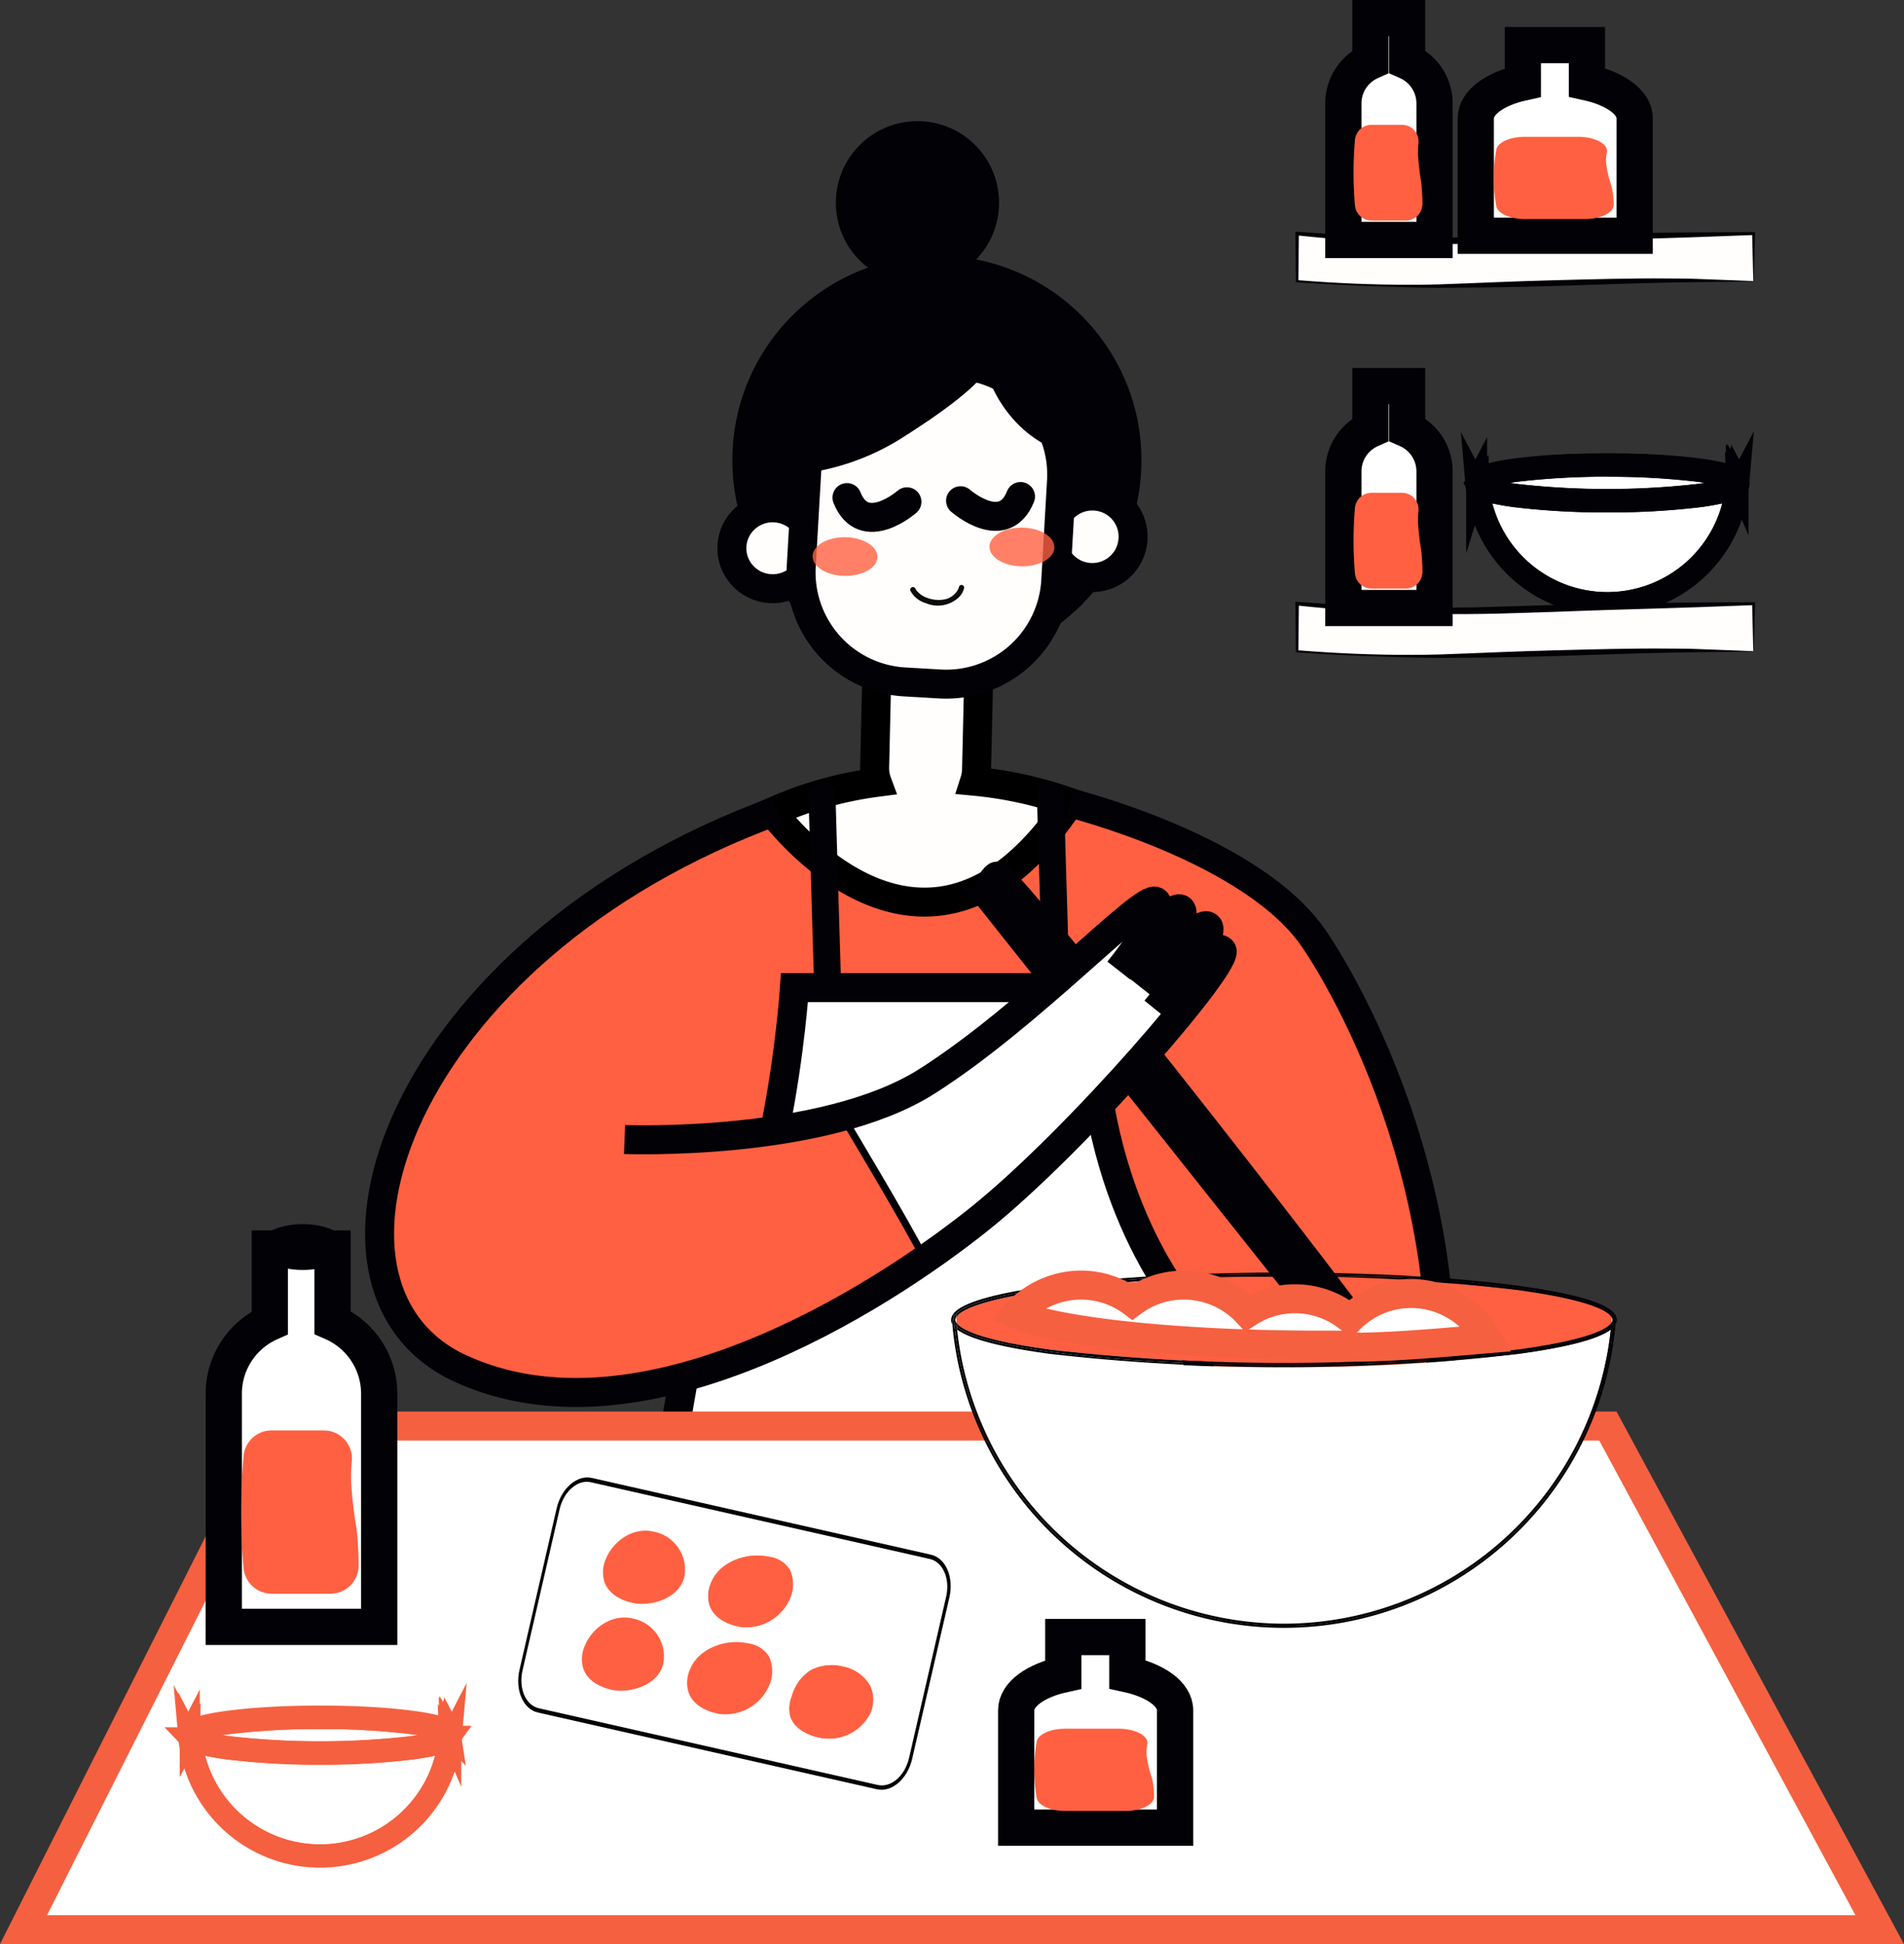 <svg xmlns="http://www.w3.org/2000/svg" width="262.733" height="268.324" viewBox="0 0 262.733 268.324">
  <rect x="0" y="0" width="262.733" height="268.324" fill="#333333" stroke="none"/>
  <g id="illustration" transform="translate(-146.752 -215.874)">
    <path id="Path_25" data-name="Path 25" d="M1190.789,1111s22.856,38.964,16.036,71.615h-28.733l-19.591-43.971Z" transform="translate(-862.149 -764.778)" fill="#ff6041"/>
    <path id="Path_26" data-name="Path 26" d="M569.377,1004.795,566.3,996.32s12.451-15.586,30.475-24.525,39.545-11.479,58.41-5.355,31.853,16.732,28.922,21.492-36.439,33.508-36.439,33.508l-64-1.263Z" transform="translate(-355.888 -638.329)" fill="#ff6041"/>
    <path id="Path_27" data-name="Path 27" d="M889.992,840.724a5.852,5.852,0,0,0,.276-1.611l.276-11.929a5.811,5.811,0,0,0-5.66-5.935l-2.467-.058a5.811,5.811,0,0,0-5.935,5.66l-.276,11.929a5.6,5.6,0,0,0,.348,2.09,51.839,51.839,0,0,0-14.454,4.078s21.042,28.878,41.068-1.306A54.829,54.829,0,0,0,889.992,840.724Z" transform="translate(-608.762 -517.024)" fill="#fffefd" stroke="#000" stroke-miterlimit="10" stroke-width="4"/>
    <g id="Group_173" data-name="Group 173" transform="translate(238.826 323.88)">
      <g id="Group_172" data-name="Group 172" transform="translate(19.488)">
        <g id="Group_170" data-name="Group 170">
          <path id="Path_28" data-name="Path 28" d="M896.394,958.948q.435,14.367.856,28.748c.044,1.35.087,2.685.116,4.034.073,2.54,3.8,2.554,3.729,0q-.435-14.367-.856-28.748c-.044-1.35-.087-2.685-.116-4.034-.073-2.54-3.8-2.554-3.729,0Z" transform="translate(-896.393 -957.037)" fill="#020106"/>
        </g>
        <g id="Group_171" data-name="Group 171" transform="translate(31.52)">
          <path id="Path_29" data-name="Path 29" d="M1113.594,958.948q.435,14.367.856,28.748c.044,1.35.087,2.685.116,4.034.073,2.54,3.8,2.554,3.729,0q-.435-14.367-.856-28.748c-.044-1.35-.087-2.685-.116-4.034-.073-2.54-3.8-2.554-3.729,0Z" transform="translate(-1113.593 -957.037)" fill="#020106"/>
        </g>
      </g>
      <path id="Path_30" data-name="Path 30" d="M839.172,1218.215l-6.08-22.537s-13.5-15.919-12.335-43.579h-41.1s-2.365,35.8-13.714,44.885l-3.846,22.029Z" transform="translate(-762.1 -1123.793)" fill="#fff" stroke="#020106" stroke-miterlimit="10" stroke-width="4"/>
    </g>
    <path id="Path_31" data-name="Path 31" d="M1145,976.4s25.439,6.313,33.813,18.967c0,0,21.913,31.2,16.543,72.123" transform="translate(-850.608 -649.711)" fill="none" stroke="#020106" stroke-miterlimit="10" stroke-width="4"/>
    <g id="Group_177" data-name="Group 177" transform="translate(247.427 227.932)">
      <circle id="Ellipse_4" data-name="Ellipse 4" cx="28.225" cy="28.225" r="28.225" transform="translate(0.383 23.238)" fill="#020106"/>
      <circle id="Ellipse_5" data-name="Ellipse 5" cx="11.261" cy="11.261" r="11.261" transform="translate(9.999 15.925) rotate(-45)" fill="#020106"/>
      <g id="Group_176" data-name="Group 176" transform="translate(0 56.403)">
        <g id="Group_174" data-name="Group 174" transform="translate(44.431)">
          <path id="Path_32" data-name="Path 32" d="M1138.779,690.438a5.625,5.625,0,1,1-5.3-5.892A5.6,5.6,0,0,1,1138.779,690.438Z" transform="translate(-1127.538 -684.538)" fill="#fffefd" stroke="#020106" stroke-miterlimit="10" stroke-width="4"/>
        </g>
        <g id="Group_175" data-name="Group 175" transform="translate(0 1.303)">
          <ellipse id="Ellipse_6" data-name="Ellipse 6" cx="5.587" cy="5.631" rx="5.587" ry="5.631" transform="matrix(0.058, -0.998, 0.998, 0.058, 0, 11.155)" fill="#fffefd" stroke="#020106" stroke-miterlimit="10" stroke-width="4"/>
        </g>
      </g>
      <path id="Path_33" data-name="Path 33" d="M924.47,587.949a15.147,15.147,0,0,1-15.948,14.207l-4.963-.29a15.147,15.147,0,0,1-14.207-15.948l.8-13.859A15.147,15.147,0,0,1,906.1,557.851l4.963.29a15.147,15.147,0,0,1,14.207,15.948Z" transform="translate(-879.464 -519.811)" fill="#fffefd" stroke="#020106" stroke-miterlimit="10" stroke-width="4"/>
      <path id="Path_34" data-name="Path 34" d="M839.8,539.442a33.266,33.266,0,0,0,20.969-5.268c10.71-6.806,11.218-9.113,11.218-9.113s2.743,10.956,14.686,12.248-8.5-16.979-13.583-18.59-21.376,1.625-25.657,6.806S837.322,535.742,839.8,539.442Z" transform="translate(-836.62 -486.019)" fill="#020106"/>
    </g>
    <path id="Path_35" data-name="Path 35" d="M1041,685.581s5.95,5.224,8.272-.581" transform="translate(-761.7 -400.598)" fill="#fffefd" stroke="#020106" stroke-linecap="round" stroke-linejoin="round" stroke-miterlimit="10" stroke-width="4"/>
    <path id="Path_36" data-name="Path 36" d="M941.272,686.581S935.322,691.8,933,686" transform="translate(-669.373 -401.453)" fill="#fffefd" stroke="#020106" stroke-linecap="round" stroke-linejoin="round" stroke-miterlimit="10" stroke-width="4"/>
    <g id="Group_179" data-name="Group 179" transform="translate(258.881 288.697)" opacity="0.8">
      <g id="Group_178" data-name="Group 178" transform="translate(0)">
        <path id="Path_37" data-name="Path 37" d="M909.252,726.425c-.014,1.48-2.046,2.641-4.513,2.612s-4.47-1.263-4.441-2.728,2.046-2.641,4.513-2.612S909.266,724.959,909.252,726.425Z" transform="translate(-900.298 -722.376)" fill="#ff6041"/>
        <path id="Path_38" data-name="Path 38" d="M1077.452,717.325c-.015,1.48-2.046,2.641-4.513,2.612s-4.47-1.263-4.441-2.728,2.046-2.641,4.513-2.612S1077.481,715.845,1077.452,717.325Z" transform="translate(-1044.089 -714.596)" fill="#ff6041"/>
      </g>
    </g>
    <path id="Path_39" data-name="Path 39" d="M406.133,1638.511H150L185.046,1569H368.62Z" transform="translate(0 -1156.314)" fill="#fff" stroke="#f56040" stroke-miterlimit="10" stroke-width="4"/>
    <g id="Group_181" data-name="Group 181" transform="translate(272.345 296.611)">
      <g id="Group_180" data-name="Group 180" transform="translate(0 0)">
        <path id="Path_40" data-name="Path 40" d="M993.094,769.9a3.537,3.537,0,0,0,2.148,1.741,4.23,4.23,0,0,0,4.542-.8,2.658,2.658,0,0,0,.726-1.248.363.363,0,0,0-.7-.2c-.015.058-.029.1-.044.16-.014.029-.058.116,0,.014-.014.044-.044.087-.058.131-.044.087-.087.16-.131.232l-.087.131a.255.255,0,0,1-.058.073c.058-.073-.014.014-.029.029a2.739,2.739,0,0,1-1.321.9,4.32,4.32,0,0,1-2.351-.058,3.378,3.378,0,0,1-.914-.377,2.908,2.908,0,0,1-.348-.232c-.014-.015-.072-.058-.014-.015-.029-.015-.044-.044-.073-.058a1.433,1.433,0,0,1-.16-.145,1.867,1.867,0,0,1-.232-.247.2.2,0,0,1-.044-.058c.073.087.015.015,0,0s-.044-.058-.058-.087a1.271,1.271,0,0,1-.087-.145c-.015-.044-.073-.145,0,.029a.379.379,0,0,0-.45-.247.415.415,0,0,0-.261.479Z" transform="translate(-993.076 -769.131)" fill="#0c0c0c"/>
      </g>
    </g>
    <g id="Group_182" data-name="Group 182" transform="translate(277.994 391.499)">
      <path id="Path_41" data-name="Path 41" d="M1062.063,1427H1036v2.54c0,.755.015,1.495.058,2.235,1.538-1.379,5.892-2.554,12.988-3.526C1052.877,1427.726,1057.289,1427.3,1062.063,1427Z" transform="translate(-1035.42 -1426.42)" fill="#fff"/>
      <path id="Path_42" data-name="Path 42" d="M1082.8,1482.4a252.565,252.565,0,0,1-32.318-1.828c-6.821-.929-11.1-2.061-12.785-3.367a45.352,45.352,0,0,0,90.205,0c-1.7,1.306-5.979,2.438-12.785,3.367A252.568,252.568,0,0,1,1082.8,1482.4Z" transform="translate(-1036.873 -1469.335)" fill="#fff"/>
      <path id="Path_43" data-name="Path 43" d="M1124.377,1472.721a45.651,45.651,0,0,1-45.422,41.184h0a45.651,45.651,0,0,1-45.422-41.184,2.121,2.121,0,0,1-.334-.421,45.934,45.934,0,0,0,91.511,0A1.775,1.775,0,0,1,1124.377,1472.721Z" transform="translate(-1033.026 -1465.146)" fill="#020106"/>
      <path id="Path_44" data-name="Path 44" d="M1080.922,1516.179a45.411,45.411,0,0,1-45.1-40.6,3.154,3.154,0,0,1-.319-.276,45.651,45.651,0,0,0,45.422,41.184h0a45.651,45.651,0,0,0,45.422-41.184,3.137,3.137,0,0,1-.319.276A45.411,45.411,0,0,1,1080.922,1516.179Z" transform="translate(-1034.992 -1467.71)" fill="#020106"/>
      <path id="Path_45" data-name="Path 45" d="M1114.178,1428.829a284.959,284.959,0,0,0-64.461,0c-10.289,1.407-12.553,2.989-13.017,3.773.015.261.044.522.058.784.58.813,3.047,2.336,12.944,3.686a284.959,284.959,0,0,0,64.461,0c9.911-1.35,12.379-2.873,12.944-3.686.029-.261.044-.522.058-.784C1126.731,1431.818,1124.467,1430.236,1114.178,1428.829Z" transform="translate(-1036.018 -1426.42)" fill="#ff6041"/>
      <path id="Path_46" data-name="Path 46" d="M1036,1465.948a.76.76,0,0,0,.16.435c-.029-.261-.044-.522-.058-.784A.813.813,0,0,0,1036,1465.948Z" transform="translate(-1035.42 -1459.418)" fill="#fff"/>
      <path id="Path_47" data-name="Path 47" d="M1660.06,1465.948a.813.813,0,0,0-.1-.348c-.015.261-.044.522-.058.784A.76.76,0,0,0,1660.06,1465.948Z" transform="translate(-1568.781 -1459.418)" fill="#fff"/>
      <path id="Path_48" data-name="Path 48" d="M1032,1465.264a1.23,1.23,0,0,0,.174.624l-.087-1.088A1.316,1.316,0,0,0,1032,1465.264Z" transform="translate(-1032 -1458.734)" fill="#020106"/>
      <path id="Path_49" data-name="Path 49" d="M1663.889,1465.264a1.076,1.076,0,0,0-.1-.464c-.029.363-.043.726-.087,1.088A1.121,1.121,0,0,0,1663.889,1465.264Z" transform="translate(-1572.029 -1458.734)" fill="#020106"/>
      <path id="Path_50" data-name="Path 50" d="M1475.005,1431.774c-1.538-1.379-5.892-2.554-12.988-3.526-3.846-.522-8.243-.943-13.032-1.248H1443.5c16.674.726,29.212,2.714,31.476,5.152A3.034,3.034,0,0,0,1475.005,1431.774Z" transform="translate(-1383.784 -1426.42)" fill="#020106"/>
      <path id="Path_51" data-name="Path 51" d="M1037.4,1474.4c.015.131.029.276.044.406,1.7,1.306,5.979,2.438,12.785,3.367a286.514,286.514,0,0,0,64.635,0c6.821-.929,11.1-2.061,12.785-3.367.015-.131.029-.276.044-.406-3.265,3-22.232,5.311-45.146,5.311S1040.665,1477.4,1037.4,1474.4Z" transform="translate(-1036.616 -1466.941)" fill="#020106"/>
      <path id="Path_52" data-name="Path 52" d="M1062.32,1427c-4.774.3-9.186.726-13.032,1.248-7.1.972-11.435,2.148-12.988,3.526,0,.131.015.247.015.377,2.264-2.438,14.8-4.426,31.476-5.152Z" transform="translate(-1035.676 -1426.42)" fill="#020106"/>
      <path id="Path_53" data-name="Path 53" d="M1267.03,1423.29h13.83c-4.412-.189-9.07-.29-13.83-.29s-9.418.1-13.83.29Z" transform="translate(-1221.1 -1423)" fill="#020106"/>
      <path id="Path_54" data-name="Path 54" d="M1033.106,1463.83c-.015-.174-.029-.334-.043-.508a.98.98,0,0,1-.174-.537,1.05,1.05,0,0,1,.1-.406c-.015-.16-.015-.319-.029-.479a1.738,1.738,0,0,0-.261.435c.029.363.044.726.087,1.088A1.565,1.565,0,0,0,1033.106,1463.83Z" transform="translate(-1032.598 -1456.255)" fill="#020106"/>
      <path id="Path_55" data-name="Path 55" d="M1661.616,1462.293a1.049,1.049,0,0,1,.1.406.944.944,0,0,1-.174.537c-.014.174-.029.334-.043.508a2.116,2.116,0,0,0,.334-.421l.087-1.088a1.734,1.734,0,0,0-.261-.435C1661.645,1461.974,1661.631,1462.134,1661.616,1462.293Z" transform="translate(-1570.148 -1456.169)" fill="#020106"/>
      <path id="Path_56" data-name="Path 56" d="M1362.2,1425.29h5.486c-1.771-.116-3.6-.2-5.457-.29H1348.4C1353.218,1425,1357.847,1425.1,1362.2,1425.29Z" transform="translate(-1302.485 -1424.71)" fill="#020106"/>
      <path id="Path_57" data-name="Path 57" d="M1660.514,1459.9c0,.131-.014.247-.014.377a1.534,1.534,0,0,1,.261.392c.015-.16.015-.319.029-.479A2.547,2.547,0,0,0,1660.514,1459.9Z" transform="translate(-1569.294 -1454.545)" fill="#020106"/>
      <path id="Path_58" data-name="Path 58" d="M1035.519,1472.177a2.338,2.338,0,0,1-.319-.377c.015.174.029.334.044.508a3.152,3.152,0,0,0,.319.276C1035.548,1472.438,1035.534,1472.308,1035.519,1472.177Z" transform="translate(-1034.736 -1464.718)" fill="#020106"/>
      <path id="Path_59" data-name="Path 59" d="M1659.344,1472.177c-.015.131-.029.276-.043.406a3.152,3.152,0,0,0,.319-.276c.014-.174.029-.334.043-.508A2.338,2.338,0,0,1,1659.344,1472.177Z" transform="translate(-1568.268 -1464.718)" fill="#020106"/>
      <path id="Path_60" data-name="Path 60" d="M1034.79,1460.277c0-.13-.015-.247-.015-.377a1.73,1.73,0,0,0-.276.29c.015.16.015.319.029.479A1.534,1.534,0,0,1,1034.79,1460.277Z" transform="translate(-1034.137 -1454.545)" fill="#020106"/>
      <path id="Path_61" data-name="Path 61" d="M1221.1,1425.29c4.354-.189,8.983-.29,13.786-.29h-13.83c-1.858.087-3.686.174-5.456.29Z" transform="translate(-1188.957 -1424.71)" fill="#020106"/>
      <path id="Path_62" data-name="Path 62" d="M1049.631,1428.829a251.082,251.082,0,0,1,32.231-1.829h-13.786c-16.674.726-29.212,2.714-31.476,5.152.015.145.015.3.029.45C1037.079,1431.818,1039.343,1430.236,1049.631,1428.829Z" transform="translate(-1035.932 -1426.42)" fill="#020106"/>
      <path id="Path_63" data-name="Path 63" d="M1380.816,1428.829c10.289,1.407,12.553,2.989,13.017,3.773.014-.145.014-.3.029-.45-2.264-2.438-14.8-4.426-31.476-5.152H1348.6A251,251,0,0,1,1380.816,1428.829Z" transform="translate(-1302.656 -1426.42)" fill="#020106"/>
      <path id="Path_64" data-name="Path 64" d="M1114.606,1474.686a284.977,284.977,0,0,1-64.461,0c-9.912-1.35-12.379-2.873-12.945-3.686.015.16.029.319.044.493,3.265,3,22.232,5.311,45.146,5.311s41.881-2.307,45.146-5.311c.015-.16.029-.319.043-.493C1126.984,1471.813,1124.517,1473.336,1114.606,1474.686Z" transform="translate(-1036.445 -1464.034)" fill="#020106"/>
      <path id="Path_65" data-name="Path 65" d="M1661.974,1465.606a1.048,1.048,0,0,0-.1-.406c-.015.319-.044.638-.073.943A.945.945,0,0,0,1661.974,1465.606Z" transform="translate(-1570.405 -1459.076)" fill="#020106"/>
      <path id="Path_66" data-name="Path 66" d="M1034,1465.606a.945.945,0,0,0,.174.537c-.029-.319-.044-.639-.073-.943A1.046,1.046,0,0,0,1034,1465.606Z" transform="translate(-1033.71 -1459.076)" fill="#020106"/>
      <path id="Path_67" data-name="Path 67" d="M1659.731,1462.5c-.015.145-.015.3-.029.45a.647.647,0,0,1,.1.348.76.76,0,0,1-.16.435c-.015.16-.029.319-.044.493a2.31,2.31,0,0,0,.319-.377c.029-.319.044-.639.073-.943A1.385,1.385,0,0,0,1659.731,1462.5Z" transform="translate(-1568.524 -1456.768)" fill="#020106"/>
      <path id="Path_68" data-name="Path 68" d="M1267.286,1425.29h13.786c-4.354-.189-8.983-.29-13.786-.29s-9.433.1-13.786.29Z" transform="translate(-1221.356 -1424.71)" fill="#020106"/>
      <path id="Path_69" data-name="Path 69" d="M1035.092,1464.227c-.015-.16-.029-.319-.044-.493a.761.761,0,0,1-.16-.435.814.814,0,0,1,.1-.348c-.015-.145-.015-.3-.029-.45a1.539,1.539,0,0,0-.261.392c.015.319.044.639.073.943A1.889,1.889,0,0,0,1035.092,1464.227Z" transform="translate(-1034.308 -1456.768)" fill="#020106"/>
    </g>
    <g id="Group_183" data-name="Group 183" transform="translate(350.407 279.932)">
      <path id="Path_70" data-name="Path 70" d="M1551.106,677.661a99.541,99.541,0,0,1-12.756-.726c-2.7-.363-4.383-.813-5.05-1.335a17.9,17.9,0,0,0,35.612,0c-.667.522-2.365.958-5.05,1.335A99.539,99.539,0,0,1,1551.106,677.661Z" transform="translate(-1532.966 -672.495)" fill="#fff" stroke="#020106" stroke-miterlimit="10" stroke-width="3"/>
      <path id="Path_71" data-name="Path 71" d="M1567.5,673.874a18.028,18.028,0,0,1-17.936,16.268h0a18.028,18.028,0,0,1-17.937-16.268.68.68,0,0,1-.131-.174,18.137,18.137,0,0,0,36.134,0A.68.68,0,0,1,1567.5,673.874Z" transform="translate(-1531.427 -670.87)" fill="#020106" stroke="#020106" stroke-miterlimit="10" stroke-width="3"/>
      <path id="Path_72" data-name="Path 72" d="M1550.336,691.052a17.92,17.92,0,0,1-17.806-16.036c-.043-.044-.087-.073-.13-.116a18.028,18.028,0,0,0,17.936,16.268h0a18.028,18.028,0,0,0,17.937-16.268,1.054,1.054,0,0,1-.131.116A17.92,17.92,0,0,1,1550.336,691.052Z" transform="translate(-1532.197 -671.896)" fill="#020106" stroke="#020106" stroke-miterlimit="10" stroke-width="3"/>
      <path id="Path_73" data-name="Path 73" d="M1563.491,656.526a111.976,111.976,0,0,0-25.453,0c-4.063.552-4.963,1.175-5.137,1.495a2.161,2.161,0,0,0,.029.3c.232.319,1.2.929,5.108,1.451a111.976,111.976,0,0,0,25.453,0c3.918-.537,4.891-1.132,5.108-1.451.014-.1.014-.2.029-.3C1568.454,657.7,1567.554,657.077,1563.491,656.526Z" transform="translate(-1532.624 -655.568)" fill="#fff" stroke="#020106" stroke-miterlimit="10" stroke-width="3"/>
      <path id="Path_74" data-name="Path 74" d="M1532.6,671.231a.346.346,0,0,0,.058.174c-.015-.1-.015-.2-.029-.3A.265.265,0,0,0,1532.6,671.231Z" transform="translate(-1532.368 -668.648)" fill="#fff" stroke="#020106" stroke-miterlimit="10" stroke-width="3"/>
      <path id="Path_75" data-name="Path 75" d="M1778.973,671.231a.335.335,0,0,0-.044-.131,2.181,2.181,0,0,1-.029.3A.278.278,0,0,0,1778.973,671.231Z" transform="translate(-1742.926 -668.648)" fill="#fff" stroke="#020106" stroke-miterlimit="10" stroke-width="3"/>
      <path id="Path_76" data-name="Path 76" d="M1531,670.974a.536.536,0,0,0,.073.247c-.014-.145-.029-.29-.029-.421A.386.386,0,0,0,1531,670.974Z" transform="translate(-1531 -668.391)" fill="#020106" stroke="#020106" stroke-miterlimit="10" stroke-width="3"/>
      <path id="Path_77" data-name="Path 77" d="M1780.573,670.974a.386.386,0,0,0-.044-.174c-.015.145-.015.29-.029.421A.489.489,0,0,0,1780.573,670.974Z" transform="translate(-1744.293 -668.391)" fill="#020106" stroke="#020106" stroke-miterlimit="10" stroke-width="3"/>
      <path id="Path_78" data-name="Path 78" d="M1706.036,657.687c-.609-.537-2.322-1.016-5.123-1.393-1.524-.2-3.251-.377-5.152-.493H1693.6c6.588.29,11.537,1.074,12.437,2.032A.487.487,0,0,1,1706.036,657.687Z" transform="translate(-1670.004 -655.568)" fill="#020106" stroke="#020106" stroke-miterlimit="10" stroke-width="3"/>
      <path id="Path_79" data-name="Path 79" d="M1533.1,674.5c0,.058.015.1.015.16.668.522,2.365.958,5.05,1.335a112.487,112.487,0,0,0,25.512,0c2.7-.363,4.382-.813,5.05-1.335,0-.058.015-.1.015-.16-1.292,1.19-8.78,2.1-17.835,2.1S1534.392,675.69,1533.1,674.5Z" transform="translate(-1532.795 -671.554)" fill="#020106" stroke="#020106" stroke-miterlimit="10" stroke-width="3"/>
      <path id="Path_80" data-name="Path 80" d="M1542.974,655.8c-1.886.116-3.628.29-5.152.493-2.8.377-4.513.856-5.123,1.393a.493.493,0,0,0,.015.145c.9-.958,5.848-1.756,12.437-2.032Z" transform="translate(-1532.453 -655.568)" fill="#020106" stroke="#020106" stroke-miterlimit="10" stroke-width="3"/>
      <path id="Path_81" data-name="Path 81" d="M1623.856,654.316h5.457c-1.741-.073-3.584-.116-5.457-.116s-3.715.044-5.456.116Z" transform="translate(-1605.717 -654.2)" fill="#020106" stroke="#020106" stroke-miterlimit="10" stroke-width="3"/>
      <path id="Path_82" data-name="Path 82" d="M1531.46,670.369c0-.073-.015-.131-.015-.2a.432.432,0,0,1-.073-.218.33.33,0,0,1,.044-.16c0-.058-.015-.131-.015-.189a.544.544,0,0,0-.1.174c.015.145.015.29.029.421A.681.681,0,0,0,1531.46,670.369Z" transform="translate(-1531.257 -667.365)" fill="#020106" stroke="#020106" stroke-miterlimit="10" stroke-width="3"/>
      <path id="Path_83" data-name="Path 83" d="M1779.644,669.789a.33.33,0,0,1,.044.16.432.432,0,0,1-.073.218c0,.073-.015.131-.015.2a.684.684,0,0,0,.131-.174c.015-.145.029-.29.029-.421a1.088,1.088,0,0,0-.1-.174A.827.827,0,0,1,1779.644,669.789Z" transform="translate(-1743.524 -667.365)" fill="#020106" stroke="#020106" stroke-miterlimit="10" stroke-width="3"/>
      <path id="Path_84" data-name="Path 84" d="M1661.442,655.116h2.162c-.7-.044-1.422-.087-2.162-.116H1656C1657.9,655,1659.73,655.044,1661.442,655.116Z" transform="translate(-1637.86 -654.884)" fill="#020106" stroke="#020106" stroke-miterlimit="10" stroke-width="3"/>
      <path id="Path_85" data-name="Path 85" d="M1779.215,668.8a.489.489,0,0,1-.015.145.438.438,0,0,1,.1.145c0-.058.015-.131.015-.189Z" transform="translate(-1743.182 -666.681)" fill="#020106" stroke="#020106" stroke-miterlimit="10" stroke-width="3"/>
      <path id="Path_86" data-name="Path 86" d="M1532.331,673.645a.585.585,0,0,1-.13-.145c0,.073.014.131.014.2a1.054,1.054,0,0,0,.131.116A.706.706,0,0,0,1532.331,673.645Z" transform="translate(-1532.026 -670.699)" fill="#020106" stroke="#020106" stroke-miterlimit="10" stroke-width="3"/>
      <path id="Path_87" data-name="Path 87" d="M1778.815,673.56c0,.058-.015.1-.015.16.044-.044.087-.073.131-.116,0-.073.015-.131.015-.2A1.54,1.54,0,0,1,1778.815,673.56Z" transform="translate(-1742.84 -670.614)" fill="#020106" stroke="#020106" stroke-miterlimit="10" stroke-width="3"/>
      <path id="Path_88" data-name="Path 88" d="M1532.116,669.045a.5.5,0,0,0-.014-.145.727.727,0,0,0-.1.116c0,.058.015.131.015.189A.376.376,0,0,1,1532.116,669.045Z" transform="translate(-1531.855 -666.767)" fill="#020106" stroke="#020106" stroke-miterlimit="10" stroke-width="3"/>
      <path id="Path_89" data-name="Path 89" d="M1605.677,655.116c1.713-.073,3.541-.116,5.442-.116h-5.456c-.74.029-1.451.073-2.162.116Z" transform="translate(-1592.979 -654.884)" fill="#020106" stroke="#020106" stroke-miterlimit="10" stroke-width="3"/>
      <path id="Path_90" data-name="Path 90" d="M1537.952,656.526a99.067,99.067,0,0,1,12.727-.726h-5.442c-6.588.29-11.537,1.074-12.437,2.032,0,.058.015.116.015.174C1532.989,657.7,1533.889,657.077,1537.952,656.526Z" transform="translate(-1532.539 -655.568)" fill="#020106" stroke="#020106" stroke-miterlimit="10" stroke-width="3"/>
      <path id="Path_91" data-name="Path 91" d="M1668.727,656.608c4.063.552,4.963,1.175,5.137,1.495,0-.058.014-.116.014-.174-.9-.958-5.848-1.756-12.437-2.032H1656A96.756,96.756,0,0,1,1668.727,656.608Z" transform="translate(-1637.86 -655.65)" fill="#020106" stroke="#020106" stroke-miterlimit="10" stroke-width="3"/>
      <path id="Path_92" data-name="Path 92" d="M1563.662,674.751a111.978,111.978,0,0,1-25.454,0c-3.918-.537-4.89-1.132-5.108-1.451,0,.058.015.131.015.189,1.292,1.19,8.78,2.1,17.835,2.1s16.543-.914,17.835-2.1c0-.058.015-.131.015-.189C1568.552,673.6,1567.58,674.214,1563.662,674.751Z" transform="translate(-1532.795 -670.528)" fill="#020106" stroke="#020106" stroke-miterlimit="10" stroke-width="3"/>
      <path id="Path_93" data-name="Path 93" d="M1779.772,671.06a.33.33,0,0,0-.043-.16c-.015.131-.015.247-.029.377A.431.431,0,0,0,1779.772,671.06Z" transform="translate(-1743.609 -668.477)" fill="#020106" stroke="#020106" stroke-miterlimit="10" stroke-width="3"/>
      <path id="Path_94" data-name="Path 94" d="M1531.8,671.06a.432.432,0,0,0,.073.218c-.015-.131-.015-.247-.029-.377A.378.378,0,0,0,1531.8,671.06Z" transform="translate(-1531.684 -668.477)" fill="#020106" stroke="#020106" stroke-miterlimit="10" stroke-width="3"/>
      <path id="Path_95" data-name="Path 95" d="M1778.944,669.9c0,.058-.015.116-.015.174a.335.335,0,0,1,.044.131.347.347,0,0,1-.058.174c0,.058-.014.131-.014.189a.588.588,0,0,0,.13-.145c.015-.131.015-.247.029-.377A1.023,1.023,0,0,0,1778.944,669.9Z" transform="translate(-1742.926 -667.622)" fill="#020106" stroke="#020106" stroke-miterlimit="10" stroke-width="3"/>
      <path id="Path_96" data-name="Path 96" d="M1623.942,655.116h5.442c-1.712-.073-3.541-.116-5.442-.116s-3.729.044-5.442.116Z" transform="translate(-1605.802 -654.884)" fill="#020106" stroke="#020106" stroke-miterlimit="10" stroke-width="3"/>
      <path id="Path_97" data-name="Path 97" d="M1532.245,670.568c0-.058-.014-.131-.014-.189a.245.245,0,0,1-.058-.174.335.335,0,0,1,.044-.131c0-.058-.015-.116-.015-.174a.446.446,0,0,0-.1.145c.015.131.015.247.029.377A1.023,1.023,0,0,0,1532.245,670.568Z" transform="translate(-1531.94 -667.622)" fill="#020106" stroke="#020106" stroke-miterlimit="10" stroke-width="3"/>
    </g>
    <g id="Group_184" data-name="Group 184" transform="translate(172.783 452.768)">
      <path id="Path_98" data-name="Path 98" d="M327.106,1868.661a99.551,99.551,0,0,1-12.756-.726c-2.7-.363-4.383-.813-5.05-1.335a17.9,17.9,0,0,0,35.612,0c-.668.522-2.365.958-5.05,1.335A99.552,99.552,0,0,1,327.106,1868.661Z" transform="translate(-308.966 -1863.495)" fill="#fff" stroke="#f56040" stroke-miterlimit="10" stroke-width="3"/>
      <path id="Path_99" data-name="Path 99" d="M343.5,1864.874a18.028,18.028,0,0,1-17.937,16.268h0a18.028,18.028,0,0,1-17.937-16.268.685.685,0,0,1-.131-.174,18.137,18.137,0,0,0,36.134,0A.684.684,0,0,1,343.5,1864.874Z" transform="translate(-307.427 -1861.87)" fill="#020106" stroke="#f56040" stroke-miterlimit="10" stroke-width="3"/>
      <path id="Path_100" data-name="Path 100" d="M326.337,1882.052a17.92,17.92,0,0,1-17.806-16.035c-.044-.044-.087-.073-.131-.116a18.028,18.028,0,0,0,17.937,16.268h0a18.028,18.028,0,0,0,17.937-16.268,1.057,1.057,0,0,1-.131.116A17.92,17.92,0,0,1,326.337,1882.052Z" transform="translate(-308.197 -1862.896)" fill="#020106" stroke="#f56040" stroke-miterlimit="10" stroke-width="3"/>
      <path id="Path_101" data-name="Path 101" d="M339.491,1847.526a111.959,111.959,0,0,0-25.454,0c-4.063.551-4.963,1.175-5.137,1.495a2.164,2.164,0,0,0,.029.3c.232.319,1.2.929,5.108,1.451a111.977,111.977,0,0,0,25.454,0c3.918-.537,4.89-1.132,5.108-1.451.014-.1.014-.2.029-.3C344.454,1848.7,343.554,1848.077,339.491,1847.526Z" transform="translate(-308.624 -1846.568)" fill="#fff" stroke="#f56040" stroke-miterlimit="10" stroke-width="3"/>
      <path id="Path_102" data-name="Path 102" d="M308.6,1862.231a.345.345,0,0,0,.058.174c-.014-.1-.014-.2-.029-.3A.265.265,0,0,0,308.6,1862.231Z" transform="translate(-308.368 -1859.647)" fill="#fff" stroke="#f56040" stroke-miterlimit="10" stroke-width="3"/>
      <path id="Path_103" data-name="Path 103" d="M554.973,1862.231a.334.334,0,0,0-.044-.131,2.16,2.16,0,0,1-.029.3A.277.277,0,0,0,554.973,1862.231Z" transform="translate(-518.925 -1859.647)" fill="#fff" stroke="#f56040" stroke-miterlimit="10" stroke-width="3"/>
      <path id="Path_104" data-name="Path 104" d="M307,1861.974a.535.535,0,0,0,.073.247c-.014-.145-.029-.29-.029-.421A.387.387,0,0,0,307,1861.974Z" transform="translate(-307 -1859.391)" fill="#020106" stroke="#f56040" stroke-miterlimit="10" stroke-width="3"/>
      <path id="Path_105" data-name="Path 105" d="M556.573,1861.974a.387.387,0,0,0-.044-.174c-.015.145-.015.29-.029.421A.489.489,0,0,0,556.573,1861.974Z" transform="translate(-520.293 -1859.391)" fill="#020106" stroke="#f56040" stroke-miterlimit="10" stroke-width="3"/>
      <path id="Path_106" data-name="Path 106" d="M482.037,1848.687c-.609-.537-2.322-1.016-5.123-1.393-1.524-.2-3.251-.377-5.152-.493H469.6c6.588.29,11.537,1.074,12.437,2.032A.484.484,0,0,1,482.037,1848.687Z" transform="translate(-446.004 -1846.568)" fill="#020106" stroke="#f56040" stroke-miterlimit="10" stroke-width="3"/>
      <path id="Path_107" data-name="Path 107" d="M309.1,1865.5c0,.058.015.1.015.16.668.522,2.365.958,5.05,1.335a112.506,112.506,0,0,0,25.512,0c2.7-.363,4.383-.813,5.05-1.335,0-.058.015-.1.015-.16-1.292,1.19-8.78,2.1-17.835,2.1S310.392,1866.69,309.1,1865.5Z" transform="translate(-308.795 -1862.554)" fill="#020106" stroke="#f56040" stroke-miterlimit="10" stroke-width="3"/>
      <path id="Path_108" data-name="Path 108" d="M318.974,1846.8c-1.887.116-3.628.29-5.152.493-2.8.377-4.513.856-5.123,1.393a.493.493,0,0,0,.015.145c.9-.958,5.848-1.756,12.437-2.032Z" transform="translate(-308.453 -1846.568)" fill="#020106" stroke="#f56040" stroke-miterlimit="10" stroke-width="3"/>
      <path id="Path_109" data-name="Path 109" d="M399.856,1845.316h5.456c-1.741-.073-3.584-.116-5.456-.116s-3.715.043-5.456.116Z" transform="translate(-381.717 -1845.2)" fill="#020106" stroke="#f56040" stroke-miterlimit="10" stroke-width="3"/>
      <path id="Path_110" data-name="Path 110" d="M307.46,1861.369c0-.073-.014-.131-.014-.2a.432.432,0,0,1-.073-.218.331.331,0,0,1,.044-.16c0-.058-.014-.131-.014-.189a.544.544,0,0,0-.1.174c.015.145.015.29.029.421A.684.684,0,0,0,307.46,1861.369Z" transform="translate(-307.256 -1858.365)" fill="#020106" stroke="#f56040" stroke-miterlimit="10" stroke-width="3"/>
      <path id="Path_111" data-name="Path 111" d="M555.644,1860.789a.331.331,0,0,1,.044.16.432.432,0,0,1-.073.218c0,.073-.014.131-.014.2a.681.681,0,0,0,.131-.174c.015-.145.029-.29.029-.421a1.082,1.082,0,0,0-.1-.174A.827.827,0,0,1,555.644,1860.789Z" transform="translate(-519.524 -1858.365)" fill="#020106" stroke="#f56040" stroke-miterlimit="10" stroke-width="3"/>
      <path id="Path_112" data-name="Path 112" d="M437.442,1846.116H439.6c-.7-.044-1.422-.087-2.162-.116H432C433.9,1846,435.73,1846.044,437.442,1846.116Z" transform="translate(-413.86 -1845.884)" fill="#020106" stroke="#f56040" stroke-miterlimit="10" stroke-width="3"/>
      <path id="Path_113" data-name="Path 113" d="M555.215,1859.8a.493.493,0,0,1-.015.145.443.443,0,0,1,.1.145c0-.058.015-.13.015-.189Z" transform="translate(-519.182 -1857.681)" fill="#020106" stroke="#f56040" stroke-miterlimit="10" stroke-width="3"/>
      <path id="Path_114" data-name="Path 114" d="M308.331,1864.645a.589.589,0,0,1-.131-.145c0,.073.015.131.015.2a1.075,1.075,0,0,0,.131.116A.707.707,0,0,0,308.331,1864.645Z" transform="translate(-308.026 -1861.699)" fill="#020106" stroke="#f56040" stroke-miterlimit="10" stroke-width="3"/>
      <path id="Path_115" data-name="Path 115" d="M554.815,1864.56c0,.058-.015.1-.015.16.044-.044.087-.073.131-.116,0-.073.014-.131.014-.2A1.541,1.541,0,0,1,554.815,1864.56Z" transform="translate(-518.84 -1861.614)" fill="#020106" stroke="#f56040" stroke-miterlimit="10" stroke-width="3"/>
      <path id="Path_116" data-name="Path 116" d="M308.116,1860.045a.493.493,0,0,0-.015-.145.722.722,0,0,0-.1.116c0,.058.014.131.014.189A.375.375,0,0,1,308.116,1860.045Z" transform="translate(-307.855 -1857.767)" fill="#020106" stroke="#f56040" stroke-miterlimit="10" stroke-width="3"/>
      <path id="Path_117" data-name="Path 117" d="M381.677,1846.116c1.712-.073,3.541-.116,5.442-.116h-5.456c-.74.029-1.451.073-2.162.116Z" transform="translate(-368.979 -1845.884)" fill="#020106" stroke="#f56040" stroke-miterlimit="10" stroke-width="3"/>
      <path id="Path_118" data-name="Path 118" d="M313.952,1847.526a99.065,99.065,0,0,1,12.727-.726h-5.442c-6.588.29-11.537,1.074-12.437,2.032,0,.058.015.116.015.174C308.989,1848.7,309.888,1848.077,313.952,1847.526Z" transform="translate(-308.539 -1846.568)" fill="#020106" stroke="#f56040" stroke-miterlimit="10" stroke-width="3"/>
      <path id="Path_119" data-name="Path 119" d="M444.727,1847.608c4.063.552,4.963,1.176,5.137,1.495,0-.058.015-.116.015-.174-.9-.958-5.848-1.756-12.437-2.032H432A96.778,96.778,0,0,1,444.727,1847.608Z" transform="translate(-413.86 -1846.65)" fill="#020106" stroke="#f56040" stroke-miterlimit="10" stroke-width="3"/>
      <path id="Path_120" data-name="Path 120" d="M339.662,1865.751a111.959,111.959,0,0,1-25.454,0c-3.918-.537-4.89-1.132-5.108-1.451,0,.058.015.131.015.189,1.292,1.19,8.78,2.1,17.835,2.1s16.543-.914,17.835-2.1c0-.058.015-.131.015-.189C344.552,1864.6,343.58,1865.214,339.662,1865.751Z" transform="translate(-308.795 -1861.528)" fill="#020106" stroke="#f56040" stroke-miterlimit="10" stroke-width="3"/>
      <path id="Path_121" data-name="Path 121" d="M555.773,1862.06a.331.331,0,0,0-.044-.16c-.015.131-.015.247-.029.377A.432.432,0,0,0,555.773,1862.06Z" transform="translate(-519.609 -1859.477)" fill="#020106" stroke="#f56040" stroke-miterlimit="10" stroke-width="3"/>
      <path id="Path_122" data-name="Path 122" d="M307.8,1862.06a.432.432,0,0,0,.073.218c-.015-.131-.015-.247-.029-.377A.379.379,0,0,0,307.8,1862.06Z" transform="translate(-307.684 -1859.477)" fill="#020106" stroke="#f56040" stroke-miterlimit="10" stroke-width="3"/>
      <path id="Path_123" data-name="Path 123" d="M554.944,1860.9c0,.058-.014.116-.014.174a.335.335,0,0,1,.044.131.346.346,0,0,1-.058.174c0,.058-.015.131-.015.189a.591.591,0,0,0,.131-.145c.014-.131.014-.247.029-.377A1.012,1.012,0,0,0,554.944,1860.9Z" transform="translate(-518.925 -1858.622)" fill="#020106" stroke="#f56040" stroke-miterlimit="10" stroke-width="3"/>
      <path id="Path_124" data-name="Path 124" d="M399.942,1846.116h5.442c-1.712-.073-3.541-.116-5.442-.116s-3.73.044-5.442.116Z" transform="translate(-381.802 -1845.884)" fill="#020106" stroke="#f56040" stroke-miterlimit="10" stroke-width="3"/>
      <path id="Path_125" data-name="Path 125" d="M308.245,1861.568c0-.058-.015-.131-.015-.189a.245.245,0,0,1-.058-.174.334.334,0,0,1,.044-.131c0-.058-.015-.116-.015-.174a.443.443,0,0,0-.1.145c.015.131.015.247.029.377A1.023,1.023,0,0,0,308.245,1861.568Z" transform="translate(-307.94 -1858.622)" fill="#020106" stroke="#f56040" stroke-miterlimit="10" stroke-width="3"/>
    </g>
    <path id="Path_126" data-name="Path 126" d="M1120.967,1107.472h-1.211l-6.347-7.848,3.949,7.435-48.216-60.7a2.56,2.56,0,0,1,.414-3.6h0C1070.668,1041.867,1121.5,1107.049,1120.967,1107.472Z" transform="translate(-785.28 -705.947)" fill="#fff" stroke="#020106" stroke-miterlimit="10" stroke-width="4"/>
    <g id="Group_186" data-name="Group 186" transform="translate(199.129 327.749)">
      <path id="Path_127" data-name="Path 127" d="M526.483,1181.722s18.459-.827,23.727-2.09,9.055-2.482,9.055-2.482l10.9,18.053s-14.831,12.248-31.781,17.835c0,0-16.427,5.064-25.845,3.178s-17.6-5.152-19.838-12.6-2.772-23.422,9.607-37.107S524.553,1175.279,526.483,1181.722Z" transform="translate(-491.023 -1136.272)" fill="#ff6041"/>
      <path id="Path_128" data-name="Path 128" d="M938.947,1265.057l-5.268-8.939s-2-1.712,1.03-2.772,6.719-2.685,6.719-2.685,1.364-.856,2.8,1.2,8.867,12,8.867,12,1.35,2.322,0,3.105-8.533,6.182-8.533,6.182-.726.537-1.988-1.727S938.947,1265.057,938.947,1265.057Z" transform="translate(-868.529 -1211.77)" fill="#fff"/>
      <path id="Path_129" data-name="Path 129" d="M1005.24,1098.4s-3.091-2.09-.914-3.512,12.611-9.331,15.934-12.219,11.29-9.882,11.29-9.882,3.135-2.888,4.063-2.8.8,1.8,0,2.9a9.544,9.544,0,0,0-1.2,2.293s3.193-4.107,4.412-4.092.247,2.278-.392,3.41a28.926,28.926,0,0,0-1.48,3.7s4.687-5.442,5.819-4.833-2.67,6.226-2.67,6.226,3.4-3.164,4.6-2.99-2.148,4.6-6.98,10.768-18.735,20.389-18.735,20.389l-2.9,2.235s-1.379,1.727-2.409,0C1012.612,1108.256,1005.951,1099.215,1005.24,1098.4Z" transform="translate(-928.813 -1057.465)" fill="#fff"/>
      <g id="Group_185" data-name="Group 185" transform="translate(0)">
        <path id="Path_130" data-name="Path 130" d="M543.38,983.7c-52.489,19.185-67.828,65.869-43.709,76.985,24.859,11.464,57.728-9.52,71.528-20.534s35.075-35.888,33.551-37.194-9.084,8.214-9.084,8.214,8.431-10.158,7.227-11.464-9.389,8.214-9.389,8.214,6.922-9.52,5.616-10.594-8.547,8.431-8.547,8.431,6.806-8.431,5.079-9.52-17.3,15.789-31.621,24.859-41.678,8-41.678,8" transform="translate(-488.547 -983.7)" fill="none" stroke="#020106" stroke-miterlimit="10" stroke-width="4"/>
        <path id="Path_131" data-name="Path 131" d="M928.9,1274.8s8.968,14.918,11.334,19.693" transform="translate(-864.997 -1232.556)" fill="none" stroke="#020106" stroke-miterlimit="10" stroke-width="1"/>
      </g>
    </g>
    <path id="Path_132" data-name="Path 132" d="M1104.006,1454.161a11.9,11.9,0,0,0-8.417,3.483,11.912,11.912,0,0,0-14.166-.8,11.991,11.991,0,0,0-8.786-3.846,11.869,11.869,0,0,0-7.1,2.351,11.87,11.87,0,0,0-7.1-2.351,12.024,12.024,0,0,0-8.942,4.02c1.746.74,4.94,1.625,10.759,2.438.525.073,1.064.145,1.6.218,2.385.3,4.954.566,7.679.784,2.541.2,5.209.377,7.977.508,2.115.1,4.287.174,6.515.232q3.811.087,7.75.087h1.715c1.859,0,2.151.317,3.968.274,5.678-.116,12.16-.738,17.057-1.145A12.03,12.03,0,0,0,1104.006,1454.161Z" transform="translate(-762.523 -1059.761)" fill="#fff" stroke="#f56040" stroke-miterlimit="10" stroke-width="4"/>
    <g id="Group_196" data-name="Group 196" transform="translate(218.259 419.785)">
      <g id="Group_195" data-name="Group 195">
        <g id="Group_194" data-name="Group 194">
          <g id="Group_187" data-name="Group 187" transform="translate(26.184 10.733)">
            <path id="Path_133" data-name="Path 133" d="M809.441,1692.085a3.988,3.988,0,0,1,2.714,1.814,4.864,4.864,0,0,1-.1,4.179,6.593,6.593,0,0,1-6.559,3.744,3.723,3.723,0,0,1-.653-.116c-1.088-.247-3.193-.972-3.846-2.946a4.515,4.515,0,0,1,.232-3.135c1.059-2.6,4.121-3.817,6.559-3.744A10.562,10.562,0,0,1,809.441,1692.085Z" transform="translate(-800.807 -1691.879)" fill="#ff6041"/>
          </g>
          <g id="Group_188" data-name="Group 188" transform="translate(37.367 25.885)">
            <path id="Path_134" data-name="Path 134" d="M885.286,1796.463a5.554,5.554,0,0,1,3.817,2.7,4.668,4.668,0,0,1-.029,3.889,6.433,6.433,0,0,1-6.487,3.381,6.317,6.317,0,0,1-.653-.116c-1.088-.247-3.193-.958-3.875-2.8a4.29,4.29,0,0,1,.174-2.917,6.128,6.128,0,0,1,2.685-3.657A6.4,6.4,0,0,1,885.286,1796.463Z" transform="translate(-877.866 -1796.287)" fill="#ff6041"/>
          </g>
          <g id="Group_189" data-name="Group 189" transform="translate(0.455 0.604)">
            <path id="Path_135" data-name="Path 135" d="M679.872,1632.735c1.8.406,2.8,2.743,2.249,5.2l-5.137,22.275c-.566,2.453-2.5,4.121-4.3,3.715L625.9,1653.327c-1.8-.406-2.8-2.743-2.235-5.2l5.123-22.276c.566-2.452,2.5-4.121,4.3-3.715Zm-22.29,17.675a4.885,4.885,0,0,0,.087-4.179,3.989,3.989,0,0,0-2.714-1.814,8.742,8.742,0,0,0-1.669-.189c-2.438-.087-5.514,1.146-6.559,3.744a4.616,4.616,0,0,0-.232,3.135c.653,1.974,2.757,2.7,3.846,2.946a6.275,6.275,0,0,0,.653.116,6.663,6.663,0,0,0,6.588-3.759m2.9-11.987a4.924,4.924,0,0,0,.1-4.179,3.956,3.956,0,0,0-2.714-1.814,8.724,8.724,0,0,0-1.669-.189c-2.438-.087-5.515,1.146-6.559,3.744a4.616,4.616,0,0,0-.232,3.135c.653,1.974,2.757,2.7,3.846,2.946a6.312,6.312,0,0,0,.653.116,6.656,6.656,0,0,0,6.574-3.759m11.145,15.7a4.668,4.668,0,0,0,.029-3.889,5.555,5.555,0,0,0-3.817-2.7,6.4,6.4,0,0,0-4.368.479,6.128,6.128,0,0,0-2.685,3.657,4.289,4.289,0,0,0-.174,2.917c.682,1.843,2.786,2.554,3.875,2.8a3.719,3.719,0,0,0,.653.116,6.432,6.432,0,0,0,6.487-3.381m-35.1-3.251c2.278.247,5.877-.755,6.559-3.744a5.335,5.335,0,0,0-4.281-6.2c-3.018-.682-5.674,1.538-6.559,3.744a4.616,4.616,0,0,0-.232,3.135c.653,1.974,2.757,2.7,3.846,2.946.363.073.609.1.668.116m2.9-11.987c2.278.247,5.877-.755,6.559-3.744a5.324,5.324,0,0,0-4.281-6.2c-3.018-.682-5.674,1.538-6.559,3.744a4.616,4.616,0,0,0-.232,3.135c.653,1.974,2.757,2.7,3.846,2.946.363.073.609.1.667.116" transform="translate(-623.51 -1622.08)" fill="#fff"/>
          </g>
          <g id="Group_190" data-name="Group 190" transform="translate(11.687 7.346)">
            <path id="Path_136" data-name="Path 136" d="M707.872,1668.661a5.335,5.335,0,0,1,4.281,6.2c-.682,2.975-4.281,3.991-6.559,3.744a3.717,3.717,0,0,1-.653-.116c-1.088-.247-3.193-.972-3.846-2.946a4.515,4.515,0,0,1,.232-3.135C702.212,1670.2,704.868,1667.979,707.872,1668.661Z" transform="translate(-700.907 -1668.536)" fill="#ff6041"/>
          </g>
          <g id="Group_191" data-name="Group 191" transform="translate(8.785 19.333)">
            <path id="Path_137" data-name="Path 137" d="M687.872,1751.261a5.335,5.335,0,0,1,4.281,6.2c-.682,2.975-4.281,3.991-6.559,3.744a3.707,3.707,0,0,1-.653-.116c-1.088-.247-3.193-.972-3.846-2.946a4.528,4.528,0,0,1,.232-3.135C682.2,1752.8,684.868,1750.579,687.872,1751.261Z" transform="translate(-680.907 -1751.136)" fill="#ff6041"/>
          </g>
          <g id="Group_192" data-name="Group 192" transform="translate(23.296 22.72)">
            <path id="Path_138" data-name="Path 138" d="M789.526,1774.685a3.987,3.987,0,0,1,2.714,1.814,4.931,4.931,0,0,1-.087,4.179,6.593,6.593,0,0,1-6.559,3.744,3.718,3.718,0,0,1-.653-.116c-1.088-.247-3.193-.972-3.846-2.946a4.528,4.528,0,0,1,.232-3.135c1.059-2.6,4.121-3.817,6.559-3.744A10.82,10.82,0,0,1,789.526,1774.685Z" transform="translate(-780.907 -1774.479)" fill="#ff6041"/>
          </g>
          <g id="Group_193" data-name="Group 193">
            <path id="Path_139" data-name="Path 139" d="M677.335,1628.58c2.046.464,3.178,3.105,2.54,5.892l-5.137,22.275c-.638,2.786-2.83,4.673-4.861,4.208l-46.786-10.594c-2.046-.464-3.178-3.106-2.54-5.892l5.123-22.276c.638-2.786,2.83-4.673,4.861-4.208Zm-3.033,28.066,5.123-22.276c.566-2.452-.435-4.789-2.249-5.2l-46.786-10.594c-1.8-.406-3.73,1.262-4.3,3.715l-5.123,22.276c-.566,2.452.435,4.789,2.235,5.2l46.786,10.594c1.828.406,3.744-1.248,4.31-3.715" transform="translate(-620.373 -1617.916)" fill="#020106"/>
          </g>
        </g>
      </g>
    </g>
    <g id="Group_197" data-name="Group 197" transform="translate(325.505 298.928)">
      <path id="Path_140" data-name="Path 140" d="M1423.981,793.574c-1.988-.044-4.963-.1-8.562-.116-5.8-.014-10,.116-14.076.232-13.365.377-20.041.566-22.348.566-4.281,0-10.448-.131-17.995-.682V787c3.454.319,8.693.726,15.092.914,8.983.247,14.715-.1,26.556-.45,5.094-.16,12.408-.348,21.332-.45Z" transform="translate(-1360.768 -786.724)" fill="#fffefd"/>
      <path id="Path_141" data-name="Path 141" d="M1422.642,791.979l-3.918.044-3.976.043c-.668,0-1.321.015-1.974.029l-1.974.029c-1.306.029-2.627.058-3.933.1-5.239.145-10.492.363-15.745.479l-3.933.073-3.933.044c-1.306.015-2.627.029-3.947.029s-2.627-.029-3.947-.058c-5.253-.131-10.507-.348-15.745-.7l-.145-.015v-.145l-.073-6.574V785.1l.261.014c2.612.2,5.239.363,7.851.493s5.239.218,7.865.261,5.239.058,7.865.015c1.306-.015,2.627-.058,3.933-.1l3.933-.116c2.627-.087,5.253-.174,7.88-.247l1.974-.058c.653-.014,1.32-.014,1.974-.029l3.947-.044c2.627-.029,5.253-.073,7.88-.087l7.88-.044h.189v.189Zm-.058-.058-.16-6.545.189.189-7.88.29c-2.627.1-5.253.16-7.865.247s-5.253.145-7.865.247-5.253.2-7.88.276c-5.253.189-10.521.247-15.774.073s-10.507-.522-15.731-1.088l.261-.232-.073,6.574-.145-.16c5.224.421,10.478.653,15.731.638,1.306,0,2.627-.015,3.933-.058l3.933-.145,3.933-.16,3.933-.145,3.933-.116,3.933-.1c2.627-.073,5.253-.116,7.88-.145,1.321-.015,2.627-.015,3.947,0,.653,0,1.321.014,1.974.014s1.321.015,1.959.044Z" transform="translate(-1359.4 -785.1)" fill="#020106"/>
    </g>
    <g id="Group_198" data-name="Group 198" transform="translate(325.505 247.847)">
      <path id="Path_142" data-name="Path 142" d="M1423.981,441.574c-1.988-.044-4.963-.1-8.562-.116-5.8-.015-10,.116-14.076.232-13.365.377-20.041.566-22.348.566-4.281,0-10.448-.131-17.995-.682V435c3.454.319,8.693.726,15.092.914,8.983.247,14.715-.1,26.556-.45,5.094-.16,12.408-.348,21.332-.45Z" transform="translate(-1360.768 -434.724)" fill="#fffefd"/>
      <path id="Path_143" data-name="Path 143" d="M1422.642,439.979l-3.918.044-3.976.044c-.668,0-1.321.015-1.974.029l-1.974.029c-1.306.029-2.627.058-3.933.1-5.239.145-10.492.363-15.745.479l-3.933.073-3.933.044c-1.306.015-2.627.029-3.947.029s-2.627-.029-3.947-.058c-5.253-.131-10.507-.348-15.745-.7l-.145-.015v-.145l-.073-6.574V433.1l.261.014c2.612.2,5.239.363,7.851.493s5.239.218,7.865.261,5.239.058,7.865.015c1.306-.015,2.627-.058,3.933-.1l3.933-.116c2.627-.087,5.253-.174,7.88-.247l1.974-.058c.653-.014,1.32-.014,1.974-.029l3.947-.044c2.627-.029,5.253-.073,7.88-.087l7.88-.044h.189v.189Zm-.058-.058-.16-6.545.189.189-7.88.29c-2.627.1-5.253.16-7.865.247s-5.253.145-7.865.247-5.253.2-7.88.276c-5.253.189-10.521.247-15.774.073s-10.507-.522-15.731-1.088l.261-.232-.073,6.574-.145-.16c5.224.421,10.478.653,15.731.639,1.306,0,2.627-.014,3.933-.058l3.933-.145,3.933-.16,3.933-.145,3.933-.116,3.933-.1c2.627-.073,5.253-.116,7.88-.145,1.321-.014,2.627-.014,3.947,0,.653,0,1.321.014,1.974.014s1.321.015,1.959.044Z" transform="translate(-1359.4 -433.1)" fill="#020106"/>
    </g>
    <g id="Group_199" data-name="Group 199" transform="translate(332.123 267.191)">
      <path id="Path_144" data-name="Path 144" d="M1413.794,585.979V580h-5.065v6.008a6.317,6.317,0,0,0-3.73,5.747V610.62h12.582V591.755A6.339,6.339,0,0,0,1413.794,585.979Z" transform="translate(-1405 -578.026)" fill="#fff" stroke="#020106" stroke-miterlimit="10" stroke-width="5"/>
      <path id="Path_145" data-name="Path 145" d="M1421.9,694.706h-4.745a2.289,2.289,0,0,1-2.278-2.09,53.326,53.326,0,0,1,0-9.012v-.015a2.289,2.289,0,0,1,2.278-2.09h4.208a2.272,2.272,0,0,1,2.278,2.482,14.933,14.933,0,0,0-.058,1.654,34.981,34.981,0,0,0,.435,3.773,26.9,26.9,0,0,1,.174,3.018A2.285,2.285,0,0,1,1421.9,694.706Z" transform="translate(-1413.28 -664.797)" fill="#ff6041"/>
      <ellipse id="Ellipse_7" data-name="Ellipse 7" cx="3.628" cy="1.858" rx="3.628" ry="1.858" transform="translate(2.757)" fill="#020106"/>
    </g>
    <g id="Group_200" data-name="Group 200" transform="translate(332.123 216.4)">
      <path id="Path_146" data-name="Path 146" d="M1413.794,235.979V230h-5.065v6.008a6.317,6.317,0,0,0-3.73,5.747V260.62h12.582V241.755A6.339,6.339,0,0,0,1413.794,235.979Z" transform="translate(-1405 -228.026)" fill="#fff" stroke="#020106" stroke-miterlimit="10" stroke-width="5"/>
      <path id="Path_147" data-name="Path 147" d="M1421.9,344.706h-4.745a2.289,2.289,0,0,1-2.278-2.09,53.326,53.326,0,0,1,0-9.012v-.015a2.289,2.289,0,0,1,2.278-2.09h4.208a2.272,2.272,0,0,1,2.278,2.482,14.932,14.932,0,0,0-.058,1.654,34.98,34.98,0,0,0,.435,3.773,26.9,26.9,0,0,1,.174,3.018A2.285,2.285,0,0,1,1421.9,344.706Z" transform="translate(-1413.28 -314.797)" fill="#ff6041"/>
      <ellipse id="Ellipse_8" data-name="Ellipse 8" cx="3.628" cy="1.858" rx="3.628" ry="1.858" transform="translate(2.757 0)" fill="#020106"/>
    </g>
    <g id="Group_201" data-name="Group 201" transform="translate(177.63 384.823)">
      <path id="Path_148" data-name="Path 148" d="M355.405,1410.4v-10.2h-8.649v10.245a10.722,10.722,0,0,0-6.356,9.8v32.173h21.448v-32.173A10.745,10.745,0,0,0,355.405,1410.4Z" transform="translate(-340.4 -1396.833)" fill="#fff" stroke="#020106" stroke-miterlimit="10" stroke-width="5"/>
      <path id="Path_149" data-name="Path 149" d="M369.292,1595.737h-8.1a3.912,3.912,0,0,1-3.889-3.57,92,92,0,0,1,0-15.368v-.043a3.886,3.886,0,0,1,3.875-3.555h7.183a3.888,3.888,0,0,1,3.889,4.237,21.906,21.906,0,0,0-.1,2.815,55.978,55.978,0,0,0,.74,6.429,43.416,43.416,0,0,1,.29,5.137A3.886,3.886,0,0,1,369.292,1595.737Z" transform="translate(-354.577 -1544.728)" fill="#ff6041"/>
      <ellipse id="Ellipse_9" data-name="Ellipse 9" cx="6.182" cy="3.164" rx="6.182" ry="3.164" transform="translate(4.716)" fill="#020106"/>
    </g>
    <g id="Group_202" data-name="Group 202" transform="translate(350.393 220.115)">
      <path id="Path_150" data-name="Path 150" d="M1546.239,260.837V255.7H1537.4v5.166c-3.831.842-6.5,2.743-6.5,4.934v16.21h21.927V265.8C1552.827,263.58,1550.114,261.679,1546.239,260.837Z" transform="translate(-1530.9 -253.712)" fill="#fff" stroke="#020106" stroke-miterlimit="10" stroke-width="5"/>
      <path id="Path_151" data-name="Path 151" d="M1560.675,354.248H1552.4c-2.075,0-3.8-.784-3.962-1.8a22.744,22.744,0,0,1,0-7.749v-.015c.174-1.016,1.9-1.785,3.962-1.785h7.328c2.336,0,4.194.987,3.976,2.133a6.348,6.348,0,0,0-.116,1.422,15.105,15.105,0,0,0,.755,3.236,10.516,10.516,0,0,1,.29,2.6C1564.651,353.378,1562.866,354.248,1560.675,354.248Z" transform="translate(-1545.611 -328.258)" fill="#ff6041"/>
      <path id="Path_152" data-name="Path 152" d="M1574.956,245.338h-9.288a1.66,1.66,0,0,1-1.669-1.669h0a1.66,1.66,0,0,1,1.669-1.669h9.288a1.66,1.66,0,0,1,1.669,1.669h0A1.66,1.66,0,0,1,1574.956,245.338Z" transform="translate(-1559.197 -242)" fill="#020106"/>
    </g>
    <g id="Group_203" data-name="Group 203" transform="translate(286.976 439.823)">
      <path id="Path_153" data-name="Path 153" d="M1109.239,1774.837V1769.7H1100.4v5.166c-3.831.842-6.5,2.743-6.5,4.934v16.21h21.927V1779.8C1115.827,1777.58,1113.114,1775.679,1109.239,1774.837Z" transform="translate(-1093.9 -1767.712)" fill="#fff" stroke="#020106" stroke-miterlimit="10" stroke-width="5"/>
      <path id="Path_154" data-name="Path 154" d="M1123.674,1868.248H1115.4c-2.075,0-3.8-.784-3.962-1.8a22.75,22.75,0,0,1,0-7.749v-.015c.174-1.016,1.9-1.785,3.962-1.785h7.328c2.336,0,4.194.987,3.976,2.133a6.341,6.341,0,0,0-.116,1.422,15.089,15.089,0,0,0,.755,3.236,10.53,10.53,0,0,1,.29,2.6C1127.651,1867.377,1125.866,1868.248,1123.674,1868.248Z" transform="translate(-1108.611 -1842.258)" fill="#ff6041"/>
      <path id="Path_155" data-name="Path 155" d="M1137.956,1759.338h-9.287a1.66,1.66,0,0,1-1.669-1.669h0a1.66,1.66,0,0,1,1.669-1.669h9.287a1.66,1.66,0,0,1,1.669,1.669h0A1.66,1.66,0,0,1,1137.956,1759.338Z" transform="translate(-1122.197 -1756)" fill="#020106"/>
    </g>
  </g>
</svg>
